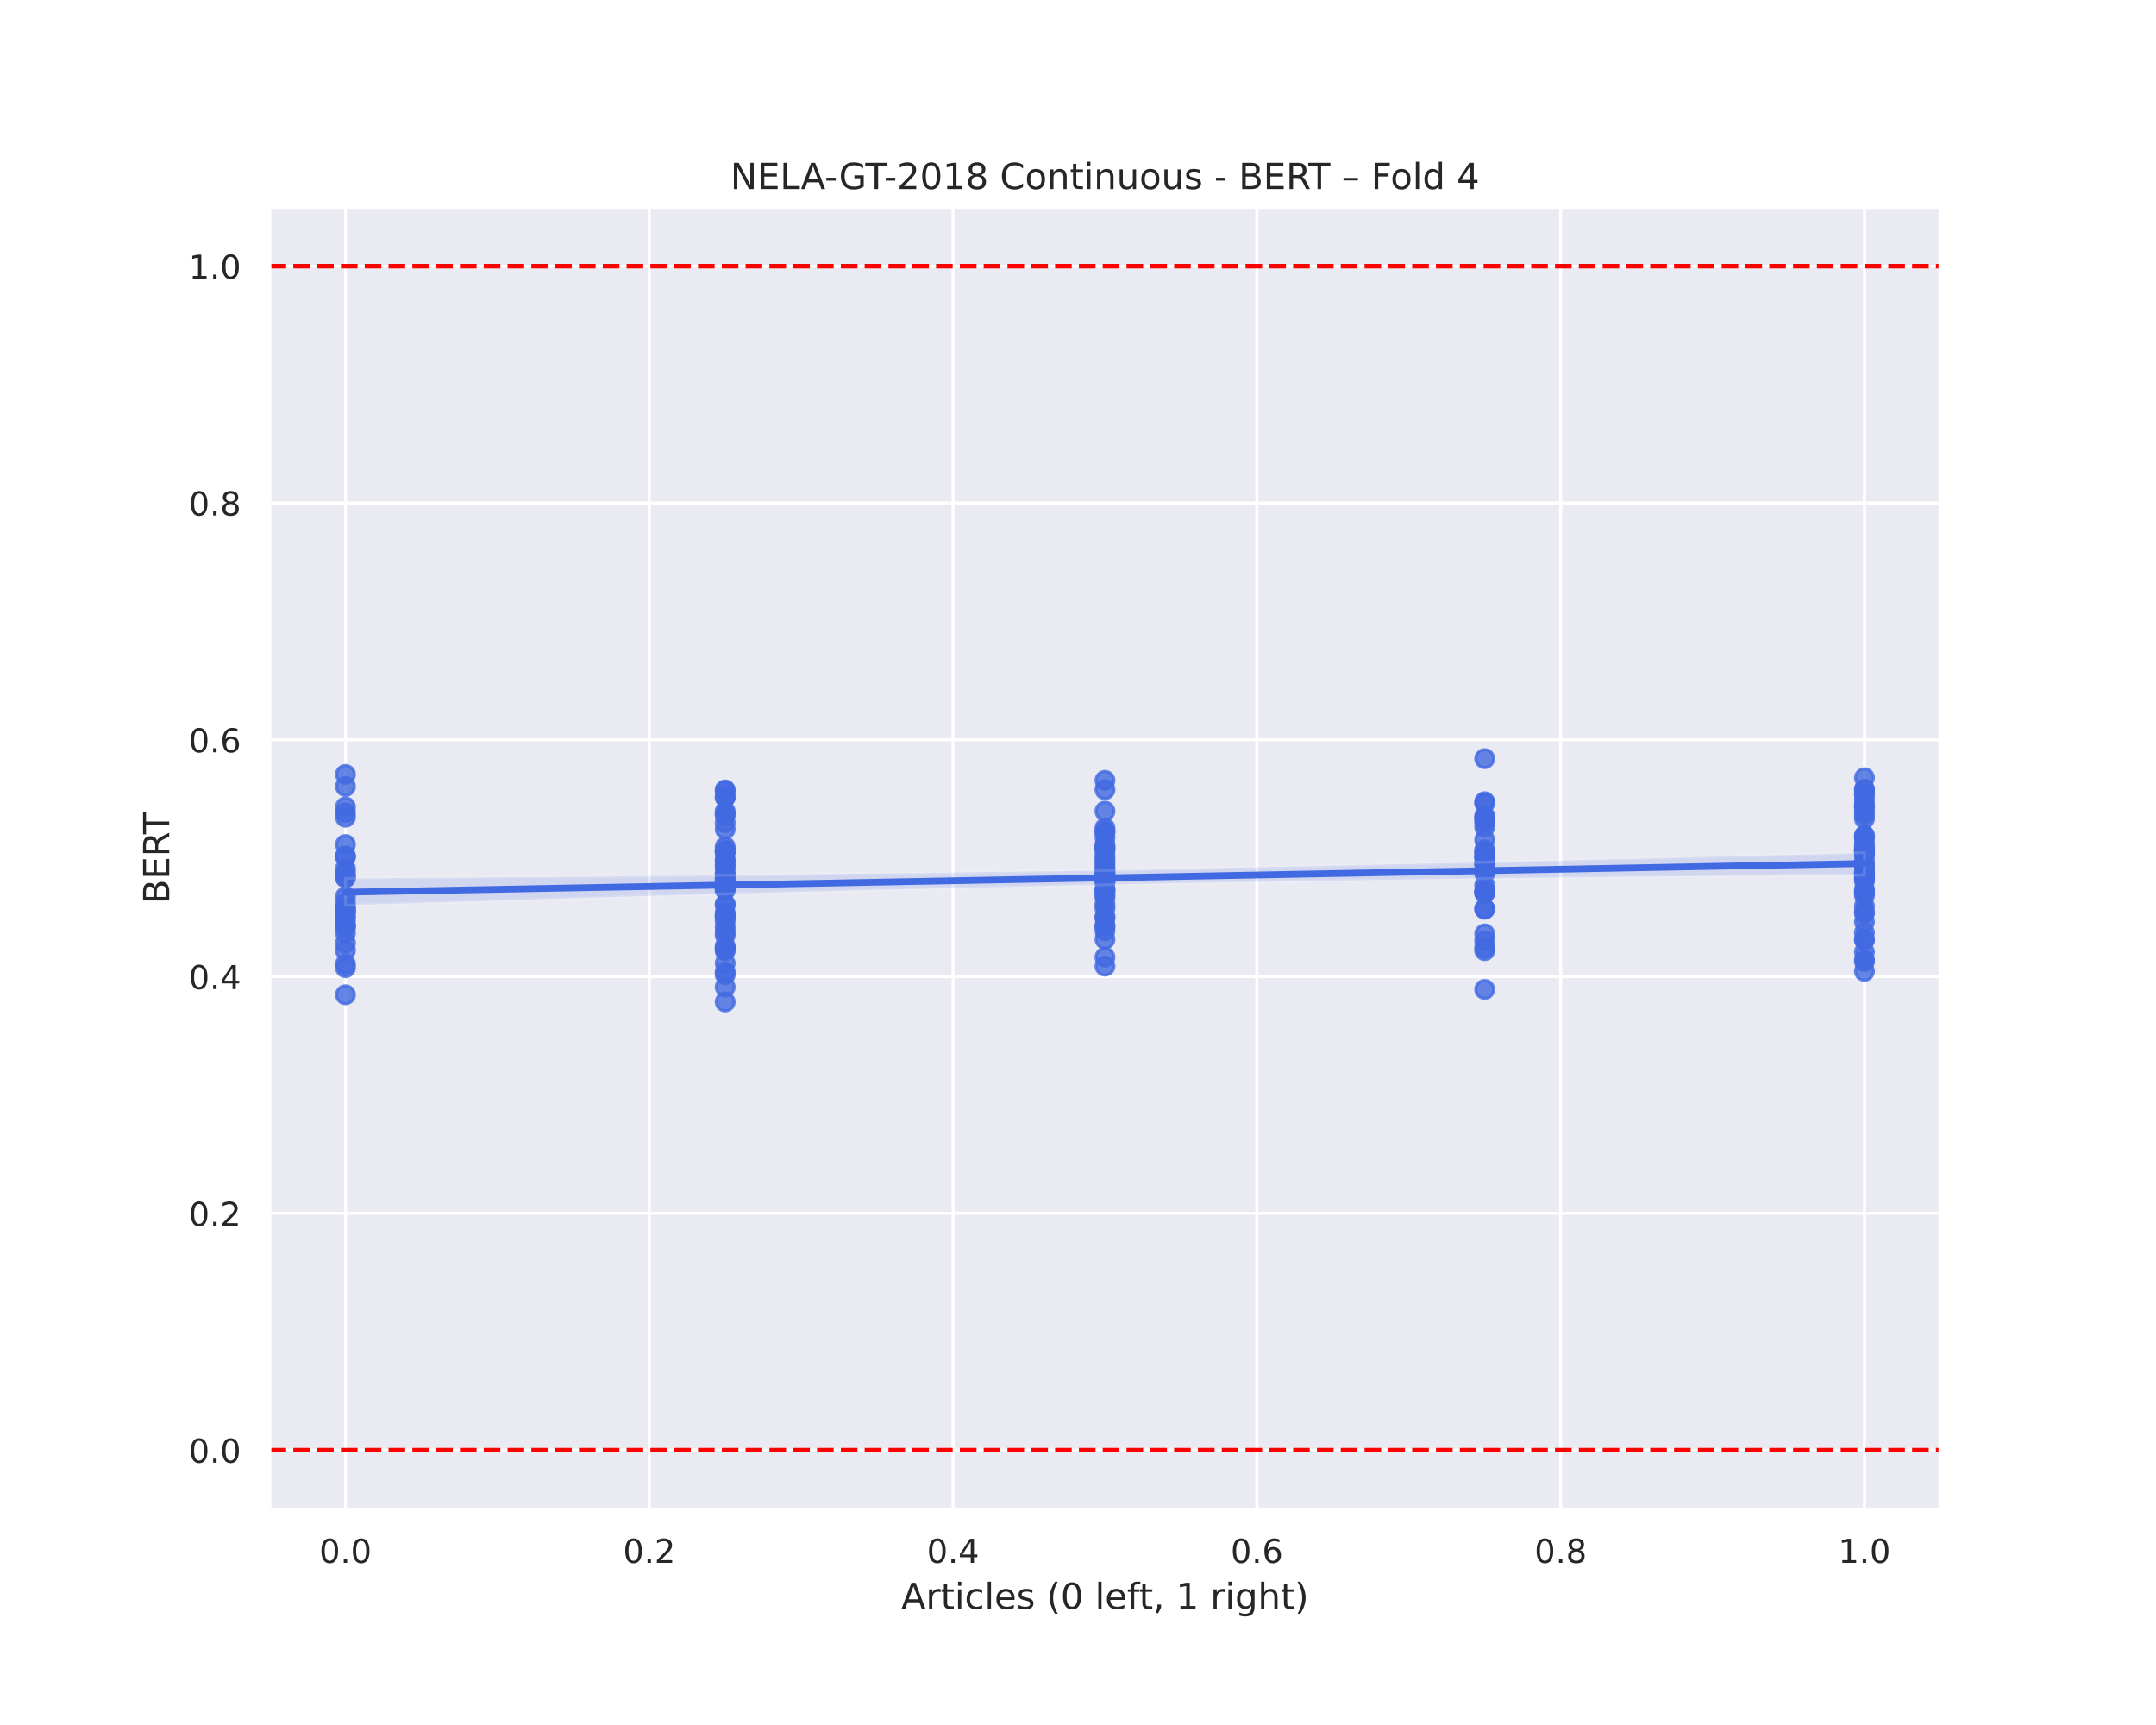 <?xml version="1.0" encoding="utf-8" standalone="no"?>
<!DOCTYPE svg PUBLIC "-//W3C//DTD SVG 1.1//EN"
  "http://www.w3.org/Graphics/SVG/1.1/DTD/svg11.dtd">
<!-- Created with matplotlib (https://matplotlib.org/) -->
<svg height="576pt" version="1.1" viewBox="0 0 720 576" width="720pt" xmlns="http://www.w3.org/2000/svg" xmlns:xlink="http://www.w3.org/1999/xlink">
 <defs>
  <style type="text/css">
*{stroke-linecap:butt;stroke-linejoin:round;}
  </style>
 </defs>
 <g id="figure_1">
  <g id="patch_1">
   <path d="M 0 576 
L 720 576 
L 720 0 
L 0 0 
z
" style="fill:#ffffff;"/>
  </g>
  <g id="axes_1">
   <g id="patch_2">
    <path d="M 90 504 
L 648 504 
L 648 69.12 
L 90 69.12 
z
" style="fill:#eaeaf2;"/>
   </g>
   <g id="matplotlib.axis_1">
    <g id="xtick_1">
     <g id="line2d_1">
      <path clip-path="url(#pa8ee4808ff)" d="M 115.364 504 
L 115.364 69.12 
" style="fill:none;stroke:#ffffff;stroke-linecap:round;"/>
     </g>
     <g id="text_1">
      <!-- 0.0 -->
      <defs>
       <path d="M 31.781 66.406 
Q 24.172 66.406 20.328 58.906 
Q 16.5 51.422 16.5 36.375 
Q 16.5 21.391 20.328 13.891 
Q 24.172 6.391 31.781 6.391 
Q 39.453 6.391 43.281 13.891 
Q 47.125 21.391 47.125 36.375 
Q 47.125 51.422 43.281 58.906 
Q 39.453 66.406 31.781 66.406 
z
M 31.781 74.219 
Q 44.047 74.219 50.516 64.516 
Q 56.984 54.828 56.984 36.375 
Q 56.984 17.969 50.516 8.266 
Q 44.047 -1.422 31.781 -1.422 
Q 19.531 -1.422 13.062 8.266 
Q 6.594 17.969 6.594 36.375 
Q 6.594 54.828 13.062 64.516 
Q 19.531 74.219 31.781 74.219 
z
" id="DejaVuSans-48"/>
       <path d="M 10.688 12.406 
L 21 12.406 
L 21 0 
L 10.688 0 
z
" id="DejaVuSans-46"/>
      </defs>
      <g style="fill:#262626;" transform="translate(106.617 521.858)scale(0.11 -0.11)">
       <use xlink:href="#DejaVuSans-48"/>
       <use x="63.623" xlink:href="#DejaVuSans-46"/>
       <use x="95.41" xlink:href="#DejaVuSans-48"/>
      </g>
     </g>
    </g>
    <g id="xtick_2">
     <g id="line2d_2">
      <path clip-path="url(#pa8ee4808ff)" d="M 216.818 504 
L 216.818 69.12 
" style="fill:none;stroke:#ffffff;stroke-linecap:round;"/>
     </g>
     <g id="text_2">
      <!-- 0.2 -->
      <defs>
       <path d="M 19.188 8.297 
L 53.609 8.297 
L 53.609 0 
L 7.328 0 
L 7.328 8.297 
Q 12.938 14.109 22.625 23.891 
Q 32.328 33.688 34.812 36.531 
Q 39.547 41.844 41.422 45.531 
Q 43.312 49.219 43.312 52.781 
Q 43.312 58.594 39.234 62.25 
Q 35.156 65.922 28.609 65.922 
Q 23.969 65.922 18.812 64.312 
Q 13.672 62.703 7.812 59.422 
L 7.812 69.391 
Q 13.766 71.781 18.938 73 
Q 24.125 74.219 28.422 74.219 
Q 39.75 74.219 46.484 68.547 
Q 53.219 62.891 53.219 53.422 
Q 53.219 48.922 51.531 44.891 
Q 49.859 40.875 45.406 35.406 
Q 44.188 33.984 37.641 27.219 
Q 31.109 20.453 19.188 8.297 
z
" id="DejaVuSans-50"/>
      </defs>
      <g style="fill:#262626;" transform="translate(208.071 521.858)scale(0.11 -0.11)">
       <use xlink:href="#DejaVuSans-48"/>
       <use x="63.623" xlink:href="#DejaVuSans-46"/>
       <use x="95.41" xlink:href="#DejaVuSans-50"/>
      </g>
     </g>
    </g>
    <g id="xtick_3">
     <g id="line2d_3">
      <path clip-path="url(#pa8ee4808ff)" d="M 318.273 504 
L 318.273 69.12 
" style="fill:none;stroke:#ffffff;stroke-linecap:round;"/>
     </g>
     <g id="text_3">
      <!-- 0.4 -->
      <defs>
       <path d="M 37.797 64.312 
L 12.891 25.391 
L 37.797 25.391 
z
M 35.203 72.906 
L 47.609 72.906 
L 47.609 25.391 
L 58.016 25.391 
L 58.016 17.188 
L 47.609 17.188 
L 47.609 0 
L 37.797 0 
L 37.797 17.188 
L 4.891 17.188 
L 4.891 26.703 
z
" id="DejaVuSans-52"/>
      </defs>
      <g style="fill:#262626;" transform="translate(309.526 521.858)scale(0.11 -0.11)">
       <use xlink:href="#DejaVuSans-48"/>
       <use x="63.623" xlink:href="#DejaVuSans-46"/>
       <use x="95.41" xlink:href="#DejaVuSans-52"/>
      </g>
     </g>
    </g>
    <g id="xtick_4">
     <g id="line2d_4">
      <path clip-path="url(#pa8ee4808ff)" d="M 419.727 504 
L 419.727 69.12 
" style="fill:none;stroke:#ffffff;stroke-linecap:round;"/>
     </g>
     <g id="text_4">
      <!-- 0.6 -->
      <defs>
       <path d="M 33.016 40.375 
Q 26.375 40.375 22.484 35.828 
Q 18.609 31.297 18.609 23.391 
Q 18.609 15.531 22.484 10.953 
Q 26.375 6.391 33.016 6.391 
Q 39.656 6.391 43.531 10.953 
Q 47.406 15.531 47.406 23.391 
Q 47.406 31.297 43.531 35.828 
Q 39.656 40.375 33.016 40.375 
z
M 52.594 71.297 
L 52.594 62.312 
Q 48.875 64.062 45.094 64.984 
Q 41.312 65.922 37.594 65.922 
Q 27.828 65.922 22.672 59.328 
Q 17.531 52.734 16.797 39.406 
Q 19.672 43.656 24.016 45.922 
Q 28.375 48.188 33.594 48.188 
Q 44.578 48.188 50.953 41.516 
Q 57.328 34.859 57.328 23.391 
Q 57.328 12.156 50.688 5.359 
Q 44.047 -1.422 33.016 -1.422 
Q 20.359 -1.422 13.672 8.266 
Q 6.984 17.969 6.984 36.375 
Q 6.984 53.656 15.188 63.938 
Q 23.391 74.219 37.203 74.219 
Q 40.922 74.219 44.703 73.484 
Q 48.484 72.75 52.594 71.297 
z
" id="DejaVuSans-54"/>
      </defs>
      <g style="fill:#262626;" transform="translate(410.981 521.858)scale(0.11 -0.11)">
       <use xlink:href="#DejaVuSans-48"/>
       <use x="63.623" xlink:href="#DejaVuSans-46"/>
       <use x="95.41" xlink:href="#DejaVuSans-54"/>
      </g>
     </g>
    </g>
    <g id="xtick_5">
     <g id="line2d_5">
      <path clip-path="url(#pa8ee4808ff)" d="M 521.182 504 
L 521.182 69.12 
" style="fill:none;stroke:#ffffff;stroke-linecap:round;"/>
     </g>
     <g id="text_5">
      <!-- 0.8 -->
      <defs>
       <path d="M 31.781 34.625 
Q 24.75 34.625 20.719 30.859 
Q 16.703 27.094 16.703 20.516 
Q 16.703 13.922 20.719 10.156 
Q 24.75 6.391 31.781 6.391 
Q 38.812 6.391 42.859 10.172 
Q 46.922 13.969 46.922 20.516 
Q 46.922 27.094 42.891 30.859 
Q 38.875 34.625 31.781 34.625 
z
M 21.922 38.812 
Q 15.578 40.375 12.031 44.719 
Q 8.5 49.078 8.5 55.328 
Q 8.5 64.062 14.719 69.141 
Q 20.953 74.219 31.781 74.219 
Q 42.672 74.219 48.875 69.141 
Q 55.078 64.062 55.078 55.328 
Q 55.078 49.078 51.531 44.719 
Q 48 40.375 41.703 38.812 
Q 48.828 37.156 52.797 32.312 
Q 56.781 27.484 56.781 20.516 
Q 56.781 9.906 50.312 4.234 
Q 43.844 -1.422 31.781 -1.422 
Q 19.734 -1.422 13.25 4.234 
Q 6.781 9.906 6.781 20.516 
Q 6.781 27.484 10.781 32.312 
Q 14.797 37.156 21.922 38.812 
z
M 18.312 54.391 
Q 18.312 48.734 21.844 45.562 
Q 25.391 42.391 31.781 42.391 
Q 38.141 42.391 41.719 45.562 
Q 45.312 48.734 45.312 54.391 
Q 45.312 60.062 41.719 63.234 
Q 38.141 66.406 31.781 66.406 
Q 25.391 66.406 21.844 63.234 
Q 18.312 60.062 18.312 54.391 
z
" id="DejaVuSans-56"/>
      </defs>
      <g style="fill:#262626;" transform="translate(512.435 521.858)scale(0.11 -0.11)">
       <use xlink:href="#DejaVuSans-48"/>
       <use x="63.623" xlink:href="#DejaVuSans-46"/>
       <use x="95.41" xlink:href="#DejaVuSans-56"/>
      </g>
     </g>
    </g>
    <g id="xtick_6">
     <g id="line2d_6">
      <path clip-path="url(#pa8ee4808ff)" d="M 622.636 504 
L 622.636 69.12 
" style="fill:none;stroke:#ffffff;stroke-linecap:round;"/>
     </g>
     <g id="text_6">
      <!-- 1.0 -->
      <defs>
       <path d="M 12.406 8.297 
L 28.516 8.297 
L 28.516 63.922 
L 10.984 60.406 
L 10.984 69.391 
L 28.422 72.906 
L 38.281 72.906 
L 38.281 8.297 
L 54.391 8.297 
L 54.391 0 
L 12.406 0 
z
" id="DejaVuSans-49"/>
      </defs>
      <g style="fill:#262626;" transform="translate(613.89 521.858)scale(0.11 -0.11)">
       <use xlink:href="#DejaVuSans-49"/>
       <use x="63.623" xlink:href="#DejaVuSans-46"/>
       <use x="95.41" xlink:href="#DejaVuSans-48"/>
      </g>
     </g>
    </g>
    <g id="text_7">
     <!-- Articles (0 left, 1 right) -->
     <defs>
      <path d="M 34.188 63.188 
L 20.797 26.906 
L 47.609 26.906 
z
M 28.609 72.906 
L 39.797 72.906 
L 67.578 0 
L 57.328 0 
L 50.688 18.703 
L 17.828 18.703 
L 11.188 0 
L 0.781 0 
z
" id="DejaVuSans-65"/>
      <path d="M 41.109 46.297 
Q 39.594 47.172 37.812 47.578 
Q 36.031 48 33.891 48 
Q 26.266 48 22.188 43.047 
Q 18.109 38.094 18.109 28.812 
L 18.109 0 
L 9.078 0 
L 9.078 54.688 
L 18.109 54.688 
L 18.109 46.188 
Q 20.953 51.172 25.484 53.578 
Q 30.031 56 36.531 56 
Q 37.453 56 38.578 55.875 
Q 39.703 55.766 41.062 55.516 
z
" id="DejaVuSans-114"/>
      <path d="M 18.312 70.219 
L 18.312 54.688 
L 36.812 54.688 
L 36.812 47.703 
L 18.312 47.703 
L 18.312 18.016 
Q 18.312 11.328 20.141 9.422 
Q 21.969 7.516 27.594 7.516 
L 36.812 7.516 
L 36.812 0 
L 27.594 0 
Q 17.188 0 13.234 3.875 
Q 9.281 7.766 9.281 18.016 
L 9.281 47.703 
L 2.688 47.703 
L 2.688 54.688 
L 9.281 54.688 
L 9.281 70.219 
z
" id="DejaVuSans-116"/>
      <path d="M 9.422 54.688 
L 18.406 54.688 
L 18.406 0 
L 9.422 0 
z
M 9.422 75.984 
L 18.406 75.984 
L 18.406 64.594 
L 9.422 64.594 
z
" id="DejaVuSans-105"/>
      <path d="M 48.781 52.594 
L 48.781 44.188 
Q 44.969 46.297 41.141 47.344 
Q 37.312 48.391 33.406 48.391 
Q 24.656 48.391 19.812 42.844 
Q 14.984 37.312 14.984 27.297 
Q 14.984 17.281 19.812 11.734 
Q 24.656 6.203 33.406 6.203 
Q 37.312 6.203 41.141 7.25 
Q 44.969 8.297 48.781 10.406 
L 48.781 2.094 
Q 45.016 0.344 40.984 -0.531 
Q 36.969 -1.422 32.422 -1.422 
Q 20.062 -1.422 12.781 6.344 
Q 5.516 14.109 5.516 27.297 
Q 5.516 40.672 12.859 48.328 
Q 20.219 56 33.016 56 
Q 37.156 56 41.109 55.141 
Q 45.062 54.297 48.781 52.594 
z
" id="DejaVuSans-99"/>
      <path d="M 9.422 75.984 
L 18.406 75.984 
L 18.406 0 
L 9.422 0 
z
" id="DejaVuSans-108"/>
      <path d="M 56.203 29.594 
L 56.203 25.203 
L 14.891 25.203 
Q 15.484 15.922 20.484 11.062 
Q 25.484 6.203 34.422 6.203 
Q 39.594 6.203 44.453 7.469 
Q 49.312 8.734 54.109 11.281 
L 54.109 2.781 
Q 49.266 0.734 44.188 -0.344 
Q 39.109 -1.422 33.891 -1.422 
Q 20.797 -1.422 13.156 6.188 
Q 5.516 13.812 5.516 26.812 
Q 5.516 40.234 12.766 48.109 
Q 20.016 56 32.328 56 
Q 43.359 56 49.781 48.891 
Q 56.203 41.797 56.203 29.594 
z
M 47.219 32.234 
Q 47.125 39.594 43.094 43.984 
Q 39.062 48.391 32.422 48.391 
Q 24.906 48.391 20.391 44.141 
Q 15.875 39.891 15.188 32.172 
z
" id="DejaVuSans-101"/>
      <path d="M 44.281 53.078 
L 44.281 44.578 
Q 40.484 46.531 36.375 47.5 
Q 32.281 48.484 27.875 48.484 
Q 21.188 48.484 17.844 46.438 
Q 14.5 44.391 14.5 40.281 
Q 14.5 37.156 16.891 35.375 
Q 19.281 33.594 26.516 31.984 
L 29.594 31.297 
Q 39.156 29.25 43.188 25.516 
Q 47.219 21.781 47.219 15.094 
Q 47.219 7.469 41.188 3.016 
Q 35.156 -1.422 24.609 -1.422 
Q 20.219 -1.422 15.453 -0.562 
Q 10.688 0.297 5.422 2 
L 5.422 11.281 
Q 10.406 8.688 15.234 7.391 
Q 20.062 6.109 24.812 6.109 
Q 31.156 6.109 34.562 8.281 
Q 37.984 10.453 37.984 14.406 
Q 37.984 18.062 35.516 20.016 
Q 33.062 21.969 24.703 23.781 
L 21.578 24.516 
Q 13.234 26.266 9.516 29.906 
Q 5.812 33.547 5.812 39.891 
Q 5.812 47.609 11.281 51.797 
Q 16.75 56 26.812 56 
Q 31.781 56 36.172 55.266 
Q 40.578 54.547 44.281 53.078 
z
" id="DejaVuSans-115"/>
      <path id="DejaVuSans-32"/>
      <path d="M 31 75.875 
Q 24.469 64.656 21.281 53.656 
Q 18.109 42.672 18.109 31.391 
Q 18.109 20.125 21.312 9.062 
Q 24.516 -2 31 -13.188 
L 23.188 -13.188 
Q 15.875 -1.703 12.234 9.375 
Q 8.594 20.453 8.594 31.391 
Q 8.594 42.281 12.203 53.312 
Q 15.828 64.359 23.188 75.875 
z
" id="DejaVuSans-40"/>
      <path d="M 37.109 75.984 
L 37.109 68.5 
L 28.516 68.5 
Q 23.688 68.5 21.797 66.547 
Q 19.922 64.594 19.922 59.516 
L 19.922 54.688 
L 34.719 54.688 
L 34.719 47.703 
L 19.922 47.703 
L 19.922 0 
L 10.891 0 
L 10.891 47.703 
L 2.297 47.703 
L 2.297 54.688 
L 10.891 54.688 
L 10.891 58.5 
Q 10.891 67.625 15.141 71.797 
Q 19.391 75.984 28.609 75.984 
z
" id="DejaVuSans-102"/>
      <path d="M 11.719 12.406 
L 22.016 12.406 
L 22.016 4 
L 14.016 -11.625 
L 7.719 -11.625 
L 11.719 4 
z
" id="DejaVuSans-44"/>
      <path d="M 45.406 27.984 
Q 45.406 37.75 41.375 43.109 
Q 37.359 48.484 30.078 48.484 
Q 22.859 48.484 18.828 43.109 
Q 14.797 37.75 14.797 27.984 
Q 14.797 18.266 18.828 12.891 
Q 22.859 7.516 30.078 7.516 
Q 37.359 7.516 41.375 12.891 
Q 45.406 18.266 45.406 27.984 
z
M 54.391 6.781 
Q 54.391 -7.172 48.188 -13.984 
Q 42 -20.797 29.203 -20.797 
Q 24.469 -20.797 20.266 -20.094 
Q 16.062 -19.391 12.109 -17.922 
L 12.109 -9.188 
Q 16.062 -11.328 19.922 -12.344 
Q 23.781 -13.375 27.781 -13.375 
Q 36.625 -13.375 41.016 -8.766 
Q 45.406 -4.156 45.406 5.172 
L 45.406 9.625 
Q 42.625 4.781 38.281 2.391 
Q 33.938 0 27.875 0 
Q 17.828 0 11.672 7.656 
Q 5.516 15.328 5.516 27.984 
Q 5.516 40.672 11.672 48.328 
Q 17.828 56 27.875 56 
Q 33.938 56 38.281 53.609 
Q 42.625 51.219 45.406 46.391 
L 45.406 54.688 
L 54.391 54.688 
z
" id="DejaVuSans-103"/>
      <path d="M 54.891 33.016 
L 54.891 0 
L 45.906 0 
L 45.906 32.719 
Q 45.906 40.484 42.875 44.328 
Q 39.844 48.188 33.797 48.188 
Q 26.516 48.188 22.312 43.547 
Q 18.109 38.922 18.109 30.906 
L 18.109 0 
L 9.078 0 
L 9.078 75.984 
L 18.109 75.984 
L 18.109 46.188 
Q 21.344 51.125 25.703 53.562 
Q 30.078 56 35.797 56 
Q 45.219 56 50.047 50.172 
Q 54.891 44.344 54.891 33.016 
z
" id="DejaVuSans-104"/>
      <path d="M 8.016 75.875 
L 15.828 75.875 
Q 23.141 64.359 26.781 53.312 
Q 30.422 42.281 30.422 31.391 
Q 30.422 20.453 26.781 9.375 
Q 23.141 -1.703 15.828 -13.188 
L 8.016 -13.188 
Q 14.5 -2 17.703 9.062 
Q 20.906 20.125 20.906 31.391 
Q 20.906 42.672 17.703 53.656 
Q 14.5 64.656 8.016 75.875 
z
" id="DejaVuSans-41"/>
     </defs>
     <g style="fill:#262626;" transform="translate(300.96 537.264)scale(0.12 -0.12)">
      <use xlink:href="#DejaVuSans-65"/>
      <use x="68.408" xlink:href="#DejaVuSans-114"/>
      <use x="109.521" xlink:href="#DejaVuSans-116"/>
      <use x="148.73" xlink:href="#DejaVuSans-105"/>
      <use x="176.514" xlink:href="#DejaVuSans-99"/>
      <use x="231.494" xlink:href="#DejaVuSans-108"/>
      <use x="259.277" xlink:href="#DejaVuSans-101"/>
      <use x="320.801" xlink:href="#DejaVuSans-115"/>
      <use x="372.9" xlink:href="#DejaVuSans-32"/>
      <use x="404.688" xlink:href="#DejaVuSans-40"/>
      <use x="443.701" xlink:href="#DejaVuSans-48"/>
      <use x="507.324" xlink:href="#DejaVuSans-32"/>
      <use x="539.111" xlink:href="#DejaVuSans-108"/>
      <use x="566.895" xlink:href="#DejaVuSans-101"/>
      <use x="628.418" xlink:href="#DejaVuSans-102"/>
      <use x="661.873" xlink:href="#DejaVuSans-116"/>
      <use x="701.082" xlink:href="#DejaVuSans-44"/>
      <use x="732.869" xlink:href="#DejaVuSans-32"/>
      <use x="764.656" xlink:href="#DejaVuSans-49"/>
      <use x="828.279" xlink:href="#DejaVuSans-32"/>
      <use x="860.066" xlink:href="#DejaVuSans-114"/>
      <use x="901.18" xlink:href="#DejaVuSans-105"/>
      <use x="928.963" xlink:href="#DejaVuSans-103"/>
      <use x="992.439" xlink:href="#DejaVuSans-104"/>
      <use x="1055.818" xlink:href="#DejaVuSans-116"/>
      <use x="1095.027" xlink:href="#DejaVuSans-41"/>
     </g>
    </g>
   </g>
   <g id="matplotlib.axis_2">
    <g id="ytick_1">
     <g id="line2d_7">
      <path clip-path="url(#pa8ee4808ff)" d="M 90 484.233 
L 648 484.233 
" style="fill:none;stroke:#ffffff;stroke-linecap:round;"/>
     </g>
     <g id="text_8">
      <!-- 0.0 -->
      <g style="fill:#262626;" transform="translate(63.007 488.412)scale(0.11 -0.11)">
       <use xlink:href="#DejaVuSans-48"/>
       <use x="63.623" xlink:href="#DejaVuSans-46"/>
       <use x="95.41" xlink:href="#DejaVuSans-48"/>
      </g>
     </g>
    </g>
    <g id="ytick_2">
     <g id="line2d_8">
      <path clip-path="url(#pa8ee4808ff)" d="M 90 405.164 
L 648 405.164 
" style="fill:none;stroke:#ffffff;stroke-linecap:round;"/>
     </g>
     <g id="text_9">
      <!-- 0.2 -->
      <g style="fill:#262626;" transform="translate(63.007 409.343)scale(0.11 -0.11)">
       <use xlink:href="#DejaVuSans-48"/>
       <use x="63.623" xlink:href="#DejaVuSans-46"/>
       <use x="95.41" xlink:href="#DejaVuSans-50"/>
      </g>
     </g>
    </g>
    <g id="ytick_3">
     <g id="line2d_9">
      <path clip-path="url(#pa8ee4808ff)" d="M 90 326.095 
L 648 326.095 
" style="fill:none;stroke:#ffffff;stroke-linecap:round;"/>
     </g>
     <g id="text_10">
      <!-- 0.4 -->
      <g style="fill:#262626;" transform="translate(63.007 330.274)scale(0.11 -0.11)">
       <use xlink:href="#DejaVuSans-48"/>
       <use x="63.623" xlink:href="#DejaVuSans-46"/>
       <use x="95.41" xlink:href="#DejaVuSans-52"/>
      </g>
     </g>
    </g>
    <g id="ytick_4">
     <g id="line2d_10">
      <path clip-path="url(#pa8ee4808ff)" d="M 90 247.025 
L 648 247.025 
" style="fill:none;stroke:#ffffff;stroke-linecap:round;"/>
     </g>
     <g id="text_11">
      <!-- 0.6 -->
      <g style="fill:#262626;" transform="translate(63.007 251.205)scale(0.11 -0.11)">
       <use xlink:href="#DejaVuSans-48"/>
       <use x="63.623" xlink:href="#DejaVuSans-46"/>
       <use x="95.41" xlink:href="#DejaVuSans-54"/>
      </g>
     </g>
    </g>
    <g id="ytick_5">
     <g id="line2d_11">
      <path clip-path="url(#pa8ee4808ff)" d="M 90 167.956 
L 648 167.956 
" style="fill:none;stroke:#ffffff;stroke-linecap:round;"/>
     </g>
     <g id="text_12">
      <!-- 0.8 -->
      <g style="fill:#262626;" transform="translate(63.007 172.136)scale(0.11 -0.11)">
       <use xlink:href="#DejaVuSans-48"/>
       <use x="63.623" xlink:href="#DejaVuSans-46"/>
       <use x="95.41" xlink:href="#DejaVuSans-56"/>
      </g>
     </g>
    </g>
    <g id="ytick_6">
     <g id="line2d_12">
      <path clip-path="url(#pa8ee4808ff)" d="M 90 88.887 
L 648 88.887 
" style="fill:none;stroke:#ffffff;stroke-linecap:round;"/>
     </g>
     <g id="text_13">
      <!-- 1.0 -->
      <g style="fill:#262626;" transform="translate(63.007 93.066)scale(0.11 -0.11)">
       <use xlink:href="#DejaVuSans-49"/>
       <use x="63.623" xlink:href="#DejaVuSans-46"/>
       <use x="95.41" xlink:href="#DejaVuSans-48"/>
      </g>
     </g>
    </g>
    <g id="text_14">
     <!-- BERT -->
     <defs>
      <path d="M 19.672 34.812 
L 19.672 8.109 
L 35.5 8.109 
Q 43.453 8.109 47.281 11.406 
Q 51.125 14.703 51.125 21.484 
Q 51.125 28.328 47.281 31.562 
Q 43.453 34.812 35.5 34.812 
z
M 19.672 64.797 
L 19.672 42.828 
L 34.281 42.828 
Q 41.5 42.828 45.031 45.531 
Q 48.578 48.25 48.578 53.812 
Q 48.578 59.328 45.031 62.062 
Q 41.5 64.797 34.281 64.797 
z
M 9.812 72.906 
L 35.016 72.906 
Q 46.297 72.906 52.391 68.219 
Q 58.5 63.531 58.5 54.891 
Q 58.5 48.188 55.375 44.234 
Q 52.25 40.281 46.188 39.312 
Q 53.469 37.75 57.5 32.781 
Q 61.531 27.828 61.531 20.406 
Q 61.531 10.641 54.891 5.312 
Q 48.25 0 35.984 0 
L 9.812 0 
z
" id="DejaVuSans-66"/>
      <path d="M 9.812 72.906 
L 55.906 72.906 
L 55.906 64.594 
L 19.672 64.594 
L 19.672 43.016 
L 54.391 43.016 
L 54.391 34.719 
L 19.672 34.719 
L 19.672 8.297 
L 56.781 8.297 
L 56.781 0 
L 9.812 0 
z
" id="DejaVuSans-69"/>
      <path d="M 44.391 34.188 
Q 47.562 33.109 50.562 29.594 
Q 53.562 26.078 56.594 19.922 
L 66.609 0 
L 56 0 
L 46.688 18.703 
Q 43.062 26.031 39.672 28.422 
Q 36.281 30.812 30.422 30.812 
L 19.672 30.812 
L 19.672 0 
L 9.812 0 
L 9.812 72.906 
L 32.078 72.906 
Q 44.578 72.906 50.734 67.672 
Q 56.891 62.453 56.891 51.906 
Q 56.891 45.016 53.688 40.469 
Q 50.484 35.938 44.391 34.188 
z
M 19.672 64.797 
L 19.672 38.922 
L 32.078 38.922 
Q 39.203 38.922 42.844 42.219 
Q 46.484 45.516 46.484 51.906 
Q 46.484 58.297 42.844 61.547 
Q 39.203 64.797 32.078 64.797 
z
" id="DejaVuSans-82"/>
      <path d="M -0.297 72.906 
L 61.375 72.906 
L 61.375 64.594 
L 35.5 64.594 
L 35.5 0 
L 25.594 0 
L 25.594 64.594 
L -0.297 64.594 
z
" id="DejaVuSans-84"/>
     </defs>
     <g style="fill:#262626;" transform="translate(56.511 301.867)rotate(-90)scale(0.12 -0.12)">
      <use xlink:href="#DejaVuSans-66"/>
      <use x="68.604" xlink:href="#DejaVuSans-69"/>
      <use x="131.787" xlink:href="#DejaVuSans-82"/>
      <use x="194.02" xlink:href="#DejaVuSans-84"/>
     </g>
    </g>
   </g>
   <g id="PathCollection_1">
    <defs>
     <path d="M 0 3 
C 0.796 3 1.559 2.684 2.121 2.121 
C 2.684 1.559 3 0.796 3 0 
C 3 -0.796 2.684 -1.559 2.121 -2.121 
C 1.559 -2.684 0.796 -3 0 -3 
C -0.796 -3 -1.559 -2.684 -2.121 -2.121 
C -2.684 -1.559 -3 -0.796 -3 0 
C -3 0.796 -2.684 1.559 -2.121 2.121 
C -1.559 2.684 -0.796 3 0 3 
z
" id="mdce3aebc65" style="stroke:#4169e1;stroke-opacity:0.8;"/>
    </defs>
    <g clip-path="url(#pa8ee4808ff)">
     <use style="fill:#4169e1;fill-opacity:0.8;stroke:#4169e1;stroke-opacity:0.8;" x="242.182" xlink:href="#mdce3aebc65" y="287.663"/>
     <use style="fill:#4169e1;fill-opacity:0.8;stroke:#4169e1;stroke-opacity:0.8;" x="369" xlink:href="#mdce3aebc65" y="288.044"/>
     <use style="fill:#4169e1;fill-opacity:0.8;stroke:#4169e1;stroke-opacity:0.8;" x="622.636" xlink:href="#mdce3aebc65" y="263.777"/>
     <use style="fill:#4169e1;fill-opacity:0.8;stroke:#4169e1;stroke-opacity:0.8;" x="242.182" xlink:href="#mdce3aebc65" y="296.907"/>
     <use style="fill:#4169e1;fill-opacity:0.8;stroke:#4169e1;stroke-opacity:0.8;" x="242.182" xlink:href="#mdce3aebc65" y="263.776"/>
     <use style="fill:#4169e1;fill-opacity:0.8;stroke:#4169e1;stroke-opacity:0.8;" x="369" xlink:href="#mdce3aebc65" y="294.396"/>
     <use style="fill:#4169e1;fill-opacity:0.8;stroke:#4169e1;stroke-opacity:0.8;" x="622.636" xlink:href="#mdce3aebc65" y="280.029"/>
     <use style="fill:#4169e1;fill-opacity:0.8;stroke:#4169e1;stroke-opacity:0.8;" x="495.818" xlink:href="#mdce3aebc65" y="253.323"/>
     <use style="fill:#4169e1;fill-opacity:0.8;stroke:#4169e1;stroke-opacity:0.8;" x="242.182" xlink:href="#mdce3aebc65" y="289.7"/>
     <use style="fill:#4169e1;fill-opacity:0.8;stroke:#4169e1;stroke-opacity:0.8;" x="242.182" xlink:href="#mdce3aebc65" y="288.887"/>
     <use style="fill:#4169e1;fill-opacity:0.8;stroke:#4169e1;stroke-opacity:0.8;" x="242.182" xlink:href="#mdce3aebc65" y="312.253"/>
     <use style="fill:#4169e1;fill-opacity:0.8;stroke:#4169e1;stroke-opacity:0.8;" x="115.364" xlink:href="#mdce3aebc65" y="258.595"/>
     <use style="fill:#4169e1;fill-opacity:0.8;stroke:#4169e1;stroke-opacity:0.8;" x="115.364" xlink:href="#mdce3aebc65" y="309.49"/>
     <use style="fill:#4169e1;fill-opacity:0.8;stroke:#4169e1;stroke-opacity:0.8;" x="622.636" xlink:href="#mdce3aebc65" y="321.065"/>
     <use style="fill:#4169e1;fill-opacity:0.8;stroke:#4169e1;stroke-opacity:0.8;" x="495.818" xlink:href="#mdce3aebc65" y="268.183"/>
     <use style="fill:#4169e1;fill-opacity:0.8;stroke:#4169e1;stroke-opacity:0.8;" x="495.818" xlink:href="#mdce3aebc65" y="297.889"/>
     <use style="fill:#4169e1;fill-opacity:0.8;stroke:#4169e1;stroke-opacity:0.8;" x="622.636" xlink:href="#mdce3aebc65" y="273.397"/>
     <use style="fill:#4169e1;fill-opacity:0.8;stroke:#4169e1;stroke-opacity:0.8;" x="242.182" xlink:href="#mdce3aebc65" y="305.46"/>
     <use style="fill:#4169e1;fill-opacity:0.8;stroke:#4169e1;stroke-opacity:0.8;" x="495.818" xlink:href="#mdce3aebc65" y="280.433"/>
     <use style="fill:#4169e1;fill-opacity:0.8;stroke:#4169e1;stroke-opacity:0.8;" x="495.818" xlink:href="#mdce3aebc65" y="283.751"/>
     <use style="fill:#4169e1;fill-opacity:0.8;stroke:#4169e1;stroke-opacity:0.8;" x="242.182" xlink:href="#mdce3aebc65" y="321.646"/>
     <use style="fill:#4169e1;fill-opacity:0.8;stroke:#4169e1;stroke-opacity:0.8;" x="369" xlink:href="#mdce3aebc65" y="298.818"/>
     <use style="fill:#4169e1;fill-opacity:0.8;stroke:#4169e1;stroke-opacity:0.8;" x="622.636" xlink:href="#mdce3aebc65" y="302.531"/>
     <use style="fill:#4169e1;fill-opacity:0.8;stroke:#4169e1;stroke-opacity:0.8;" x="622.636" xlink:href="#mdce3aebc65" y="293.221"/>
     <use style="fill:#4169e1;fill-opacity:0.8;stroke:#4169e1;stroke-opacity:0.8;" x="622.636" xlink:href="#mdce3aebc65" y="313.787"/>
     <use style="fill:#4169e1;fill-opacity:0.8;stroke:#4169e1;stroke-opacity:0.8;" x="369" xlink:href="#mdce3aebc65" y="284.064"/>
     <use style="fill:#4169e1;fill-opacity:0.8;stroke:#4169e1;stroke-opacity:0.8;" x="242.182" xlink:href="#mdce3aebc65" y="284.23"/>
     <use style="fill:#4169e1;fill-opacity:0.8;stroke:#4169e1;stroke-opacity:0.8;" x="622.636" xlink:href="#mdce3aebc65" y="263.525"/>
     <use style="fill:#4169e1;fill-opacity:0.8;stroke:#4169e1;stroke-opacity:0.8;" x="622.636" xlink:href="#mdce3aebc65" y="268.717"/>
     <use style="fill:#4169e1;fill-opacity:0.8;stroke:#4169e1;stroke-opacity:0.8;" x="622.636" xlink:href="#mdce3aebc65" y="271.072"/>
     <use style="fill:#4169e1;fill-opacity:0.8;stroke:#4169e1;stroke-opacity:0.8;" x="369" xlink:href="#mdce3aebc65" y="285.754"/>
     <use style="fill:#4169e1;fill-opacity:0.8;stroke:#4169e1;stroke-opacity:0.8;" x="115.364" xlink:href="#mdce3aebc65" y="321.912"/>
     <use style="fill:#4169e1;fill-opacity:0.8;stroke:#4169e1;stroke-opacity:0.8;" x="495.818" xlink:href="#mdce3aebc65" y="272.448"/>
     <use style="fill:#4169e1;fill-opacity:0.8;stroke:#4169e1;stroke-opacity:0.8;" x="622.636" xlink:href="#mdce3aebc65" y="292.138"/>
     <use style="fill:#4169e1;fill-opacity:0.8;stroke:#4169e1;stroke-opacity:0.8;" x="495.818" xlink:href="#mdce3aebc65" y="288.448"/>
     <use style="fill:#4169e1;fill-opacity:0.8;stroke:#4169e1;stroke-opacity:0.8;" x="622.636" xlink:href="#mdce3aebc65" y="304.98"/>
     <use style="fill:#4169e1;fill-opacity:0.8;stroke:#4169e1;stroke-opacity:0.8;" x="622.636" xlink:href="#mdce3aebc65" y="311.404"/>
     <use style="fill:#4169e1;fill-opacity:0.8;stroke:#4169e1;stroke-opacity:0.8;" x="369" xlink:href="#mdce3aebc65" y="290.915"/>
     <use style="fill:#4169e1;fill-opacity:0.8;stroke:#4169e1;stroke-opacity:0.8;" x="369" xlink:href="#mdce3aebc65" y="282.808"/>
     <use style="fill:#4169e1;fill-opacity:0.8;stroke:#4169e1;stroke-opacity:0.8;" x="369" xlink:href="#mdce3aebc65" y="294.434"/>
     <use style="fill:#4169e1;fill-opacity:0.8;stroke:#4169e1;stroke-opacity:0.8;" x="115.364" xlink:href="#mdce3aebc65" y="290.055"/>
     <use style="fill:#4169e1;fill-opacity:0.8;stroke:#4169e1;stroke-opacity:0.8;" x="495.818" xlink:href="#mdce3aebc65" y="311.859"/>
     <use style="fill:#4169e1;fill-opacity:0.8;stroke:#4169e1;stroke-opacity:0.8;" x="369" xlink:href="#mdce3aebc65" y="276.48"/>
     <use style="fill:#4169e1;fill-opacity:0.8;stroke:#4169e1;stroke-opacity:0.8;" x="622.636" xlink:href="#mdce3aebc65" y="289.367"/>
     <use style="fill:#4169e1;fill-opacity:0.8;stroke:#4169e1;stroke-opacity:0.8;" x="622.636" xlink:href="#mdce3aebc65" y="293.438"/>
     <use style="fill:#4169e1;fill-opacity:0.8;stroke:#4169e1;stroke-opacity:0.8;" x="115.364" xlink:href="#mdce3aebc65" y="282.005"/>
     <use style="fill:#4169e1;fill-opacity:0.8;stroke:#4169e1;stroke-opacity:0.8;" x="242.182" xlink:href="#mdce3aebc65" y="329.606"/>
     <use style="fill:#4169e1;fill-opacity:0.8;stroke:#4169e1;stroke-opacity:0.8;" x="495.818" xlink:href="#mdce3aebc65" y="286.508"/>
     <use style="fill:#4169e1;fill-opacity:0.8;stroke:#4169e1;stroke-opacity:0.8;" x="495.818" xlink:href="#mdce3aebc65" y="303.421"/>
     <use style="fill:#4169e1;fill-opacity:0.8;stroke:#4169e1;stroke-opacity:0.8;" x="622.636" xlink:href="#mdce3aebc65" y="298.021"/>
     <use style="fill:#4169e1;fill-opacity:0.8;stroke:#4169e1;stroke-opacity:0.8;" x="115.364" xlink:href="#mdce3aebc65" y="306.894"/>
     <use style="fill:#4169e1;fill-opacity:0.8;stroke:#4169e1;stroke-opacity:0.8;" x="242.182" xlink:href="#mdce3aebc65" y="284.303"/>
     <use style="fill:#4169e1;fill-opacity:0.8;stroke:#4169e1;stroke-opacity:0.8;" x="495.818" xlink:href="#mdce3aebc65" y="297.949"/>
     <use style="fill:#4169e1;fill-opacity:0.8;stroke:#4169e1;stroke-opacity:0.8;" x="242.182" xlink:href="#mdce3aebc65" y="271.915"/>
     <use style="fill:#4169e1;fill-opacity:0.8;stroke:#4169e1;stroke-opacity:0.8;" x="622.636" xlink:href="#mdce3aebc65" y="304.515"/>
     <use style="fill:#4169e1;fill-opacity:0.8;stroke:#4169e1;stroke-opacity:0.8;" x="495.818" xlink:href="#mdce3aebc65" y="316.485"/>
     <use style="fill:#4169e1;fill-opacity:0.8;stroke:#4169e1;stroke-opacity:0.8;" x="115.364" xlink:href="#mdce3aebc65" y="314.958"/>
     <use style="fill:#4169e1;fill-opacity:0.8;stroke:#4169e1;stroke-opacity:0.8;" x="242.182" xlink:href="#mdce3aebc65" y="293.222"/>
     <use style="fill:#4169e1;fill-opacity:0.8;stroke:#4169e1;stroke-opacity:0.8;" x="242.182" xlink:href="#mdce3aebc65" y="291.973"/>
     <use style="fill:#4169e1;fill-opacity:0.8;stroke:#4169e1;stroke-opacity:0.8;" x="495.818" xlink:href="#mdce3aebc65" y="284.454"/>
     <use style="fill:#4169e1;fill-opacity:0.8;stroke:#4169e1;stroke-opacity:0.8;" x="242.182" xlink:href="#mdce3aebc65" y="302.042"/>
     <use style="fill:#4169e1;fill-opacity:0.8;stroke:#4169e1;stroke-opacity:0.8;" x="115.364" xlink:href="#mdce3aebc65" y="272.916"/>
     <use style="fill:#4169e1;fill-opacity:0.8;stroke:#4169e1;stroke-opacity:0.8;" x="369" xlink:href="#mdce3aebc65" y="287.018"/>
     <use style="fill:#4169e1;fill-opacity:0.8;stroke:#4169e1;stroke-opacity:0.8;" x="242.182" xlink:href="#mdce3aebc65" y="325.483"/>
     <use style="fill:#4169e1;fill-opacity:0.8;stroke:#4169e1;stroke-opacity:0.8;" x="115.364" xlink:href="#mdce3aebc65" y="292.762"/>
     <use style="fill:#4169e1;fill-opacity:0.8;stroke:#4169e1;stroke-opacity:0.8;" x="115.364" xlink:href="#mdce3aebc65" y="317.373"/>
     <use style="fill:#4169e1;fill-opacity:0.8;stroke:#4169e1;stroke-opacity:0.8;" x="369" xlink:href="#mdce3aebc65" y="292.707"/>
     <use style="fill:#4169e1;fill-opacity:0.8;stroke:#4169e1;stroke-opacity:0.8;" x="495.818" xlink:href="#mdce3aebc65" y="297.413"/>
     <use style="fill:#4169e1;fill-opacity:0.8;stroke:#4169e1;stroke-opacity:0.8;" x="622.636" xlink:href="#mdce3aebc65" y="307.797"/>
     <use style="fill:#4169e1;fill-opacity:0.8;stroke:#4169e1;stroke-opacity:0.8;" x="622.636" xlink:href="#mdce3aebc65" y="284.783"/>
     <use style="fill:#4169e1;fill-opacity:0.8;stroke:#4169e1;stroke-opacity:0.8;" x="369" xlink:href="#mdce3aebc65" y="297.547"/>
     <use style="fill:#4169e1;fill-opacity:0.8;stroke:#4169e1;stroke-opacity:0.8;" x="369" xlink:href="#mdce3aebc65" y="322.601"/>
     <use style="fill:#4169e1;fill-opacity:0.8;stroke:#4169e1;stroke-opacity:0.8;" x="622.636" xlink:href="#mdce3aebc65" y="291.678"/>
     <use style="fill:#4169e1;fill-opacity:0.8;stroke:#4169e1;stroke-opacity:0.8;" x="242.182" xlink:href="#mdce3aebc65" y="266.095"/>
     <use style="fill:#4169e1;fill-opacity:0.8;stroke:#4169e1;stroke-opacity:0.8;" x="622.636" xlink:href="#mdce3aebc65" y="281.739"/>
     <use style="fill:#4169e1;fill-opacity:0.8;stroke:#4169e1;stroke-opacity:0.8;" x="242.182" xlink:href="#mdce3aebc65" y="302.104"/>
     <use style="fill:#4169e1;fill-opacity:0.8;stroke:#4169e1;stroke-opacity:0.8;" x="622.636" xlink:href="#mdce3aebc65" y="269.279"/>
     <use style="fill:#4169e1;fill-opacity:0.8;stroke:#4169e1;stroke-opacity:0.8;" x="622.636" xlink:href="#mdce3aebc65" y="291.18"/>
     <use style="fill:#4169e1;fill-opacity:0.8;stroke:#4169e1;stroke-opacity:0.8;" x="369" xlink:href="#mdce3aebc65" y="290.345"/>
     <use style="fill:#4169e1;fill-opacity:0.8;stroke:#4169e1;stroke-opacity:0.8;" x="115.364" xlink:href="#mdce3aebc65" y="285.817"/>
     <use style="fill:#4169e1;fill-opacity:0.8;stroke:#4169e1;stroke-opacity:0.8;" x="622.636" xlink:href="#mdce3aebc65" y="313.821"/>
     <use style="fill:#4169e1;fill-opacity:0.8;stroke:#4169e1;stroke-opacity:0.8;" x="115.364" xlink:href="#mdce3aebc65" y="291.52"/>
     <use style="fill:#4169e1;fill-opacity:0.8;stroke:#4169e1;stroke-opacity:0.8;" x="369" xlink:href="#mdce3aebc65" y="309.228"/>
     <use style="fill:#4169e1;fill-opacity:0.8;stroke:#4169e1;stroke-opacity:0.8;" x="242.182" xlink:href="#mdce3aebc65" y="274.713"/>
     <use style="fill:#4169e1;fill-opacity:0.8;stroke:#4169e1;stroke-opacity:0.8;" x="622.636" xlink:href="#mdce3aebc65" y="267.059"/>
     <use style="fill:#4169e1;fill-opacity:0.8;stroke:#4169e1;stroke-opacity:0.8;" x="242.182" xlink:href="#mdce3aebc65" y="316.904"/>
     <use style="fill:#4169e1;fill-opacity:0.8;stroke:#4169e1;stroke-opacity:0.8;" x="495.818" xlink:href="#mdce3aebc65" y="295.59"/>
     <use style="fill:#4169e1;fill-opacity:0.8;stroke:#4169e1;stroke-opacity:0.8;" x="242.182" xlink:href="#mdce3aebc65" y="276.886"/>
     <use style="fill:#4169e1;fill-opacity:0.8;stroke:#4169e1;stroke-opacity:0.8;" x="242.182" xlink:href="#mdce3aebc65" y="286.968"/>
     <use style="fill:#4169e1;fill-opacity:0.8;stroke:#4169e1;stroke-opacity:0.8;" x="495.818" xlink:href="#mdce3aebc65" y="274.513"/>
     <use style="fill:#4169e1;fill-opacity:0.8;stroke:#4169e1;stroke-opacity:0.8;" x="369" xlink:href="#mdce3aebc65" y="297.383"/>
     <use style="fill:#4169e1;fill-opacity:0.8;stroke:#4169e1;stroke-opacity:0.8;" x="115.364" xlink:href="#mdce3aebc65" y="305.894"/>
     <use style="fill:#4169e1;fill-opacity:0.8;stroke:#4169e1;stroke-opacity:0.8;" x="115.364" xlink:href="#mdce3aebc65" y="269.43"/>
     <use style="fill:#4169e1;fill-opacity:0.8;stroke:#4169e1;stroke-opacity:0.8;" x="115.364" xlink:href="#mdce3aebc65" y="271.367"/>
     <use style="fill:#4169e1;fill-opacity:0.8;stroke:#4169e1;stroke-opacity:0.8;" x="495.818" xlink:href="#mdce3aebc65" y="288.465"/>
     <use style="fill:#4169e1;fill-opacity:0.8;stroke:#4169e1;stroke-opacity:0.8;" x="622.636" xlink:href="#mdce3aebc65" y="269.423"/>
     <use style="fill:#4169e1;fill-opacity:0.8;stroke:#4169e1;stroke-opacity:0.8;" x="369" xlink:href="#mdce3aebc65" y="282.102"/>
     <use style="fill:#4169e1;fill-opacity:0.8;stroke:#4169e1;stroke-opacity:0.8;" x="115.364" xlink:href="#mdce3aebc65" y="262.626"/>
     <use style="fill:#4169e1;fill-opacity:0.8;stroke:#4169e1;stroke-opacity:0.8;" x="242.182" xlink:href="#mdce3aebc65" y="324.572"/>
     <use style="fill:#4169e1;fill-opacity:0.8;stroke:#4169e1;stroke-opacity:0.8;" x="242.182" xlink:href="#mdce3aebc65" y="266.238"/>
     <use style="fill:#4169e1;fill-opacity:0.8;stroke:#4169e1;stroke-opacity:0.8;" x="242.182" xlink:href="#mdce3aebc65" y="282.731"/>
     <use style="fill:#4169e1;fill-opacity:0.8;stroke:#4169e1;stroke-opacity:0.8;" x="495.818" xlink:href="#mdce3aebc65" y="290.768"/>
     <use style="fill:#4169e1;fill-opacity:0.8;stroke:#4169e1;stroke-opacity:0.8;" x="622.636" xlink:href="#mdce3aebc65" y="271.956"/>
     <use style="fill:#4169e1;fill-opacity:0.8;stroke:#4169e1;stroke-opacity:0.8;" x="369" xlink:href="#mdce3aebc65" y="310.806"/>
     <use style="fill:#4169e1;fill-opacity:0.8;stroke:#4169e1;stroke-opacity:0.8;" x="242.182" xlink:href="#mdce3aebc65" y="306.03"/>
     <use style="fill:#4169e1;fill-opacity:0.8;stroke:#4169e1;stroke-opacity:0.8;" x="242.182" xlink:href="#mdce3aebc65" y="296.432"/>
     <use style="fill:#4169e1;fill-opacity:0.8;stroke:#4169e1;stroke-opacity:0.8;" x="495.818" xlink:href="#mdce3aebc65" y="267.716"/>
     <use style="fill:#4169e1;fill-opacity:0.8;stroke:#4169e1;stroke-opacity:0.8;" x="369" xlink:href="#mdce3aebc65" y="289.239"/>
     <use style="fill:#4169e1;fill-opacity:0.8;stroke:#4169e1;stroke-opacity:0.8;" x="495.818" xlink:href="#mdce3aebc65" y="276.213"/>
     <use style="fill:#4169e1;fill-opacity:0.8;stroke:#4169e1;stroke-opacity:0.8;" x="115.364" xlink:href="#mdce3aebc65" y="303.183"/>
     <use style="fill:#4169e1;fill-opacity:0.8;stroke:#4169e1;stroke-opacity:0.8;" x="495.818" xlink:href="#mdce3aebc65" y="288.28"/>
     <use style="fill:#4169e1;fill-opacity:0.8;stroke:#4169e1;stroke-opacity:0.8;" x="242.182" xlink:href="#mdce3aebc65" y="306.252"/>
     <use style="fill:#4169e1;fill-opacity:0.8;stroke:#4169e1;stroke-opacity:0.8;" x="622.636" xlink:href="#mdce3aebc65" y="291.963"/>
     <use style="fill:#4169e1;fill-opacity:0.8;stroke:#4169e1;stroke-opacity:0.8;" x="369" xlink:href="#mdce3aebc65" y="296.775"/>
     <use style="fill:#4169e1;fill-opacity:0.8;stroke:#4169e1;stroke-opacity:0.8;" x="115.364" xlink:href="#mdce3aebc65" y="299.422"/>
     <use style="fill:#4169e1;fill-opacity:0.8;stroke:#4169e1;stroke-opacity:0.8;" x="495.818" xlink:href="#mdce3aebc65" y="330.394"/>
     <use style="fill:#4169e1;fill-opacity:0.8;stroke:#4169e1;stroke-opacity:0.8;" x="369" xlink:href="#mdce3aebc65" y="292.091"/>
     <use style="fill:#4169e1;fill-opacity:0.8;stroke:#4169e1;stroke-opacity:0.8;" x="495.818" xlink:href="#mdce3aebc65" y="272.887"/>
     <use style="fill:#4169e1;fill-opacity:0.8;stroke:#4169e1;stroke-opacity:0.8;" x="115.364" xlink:href="#mdce3aebc65" y="323.145"/>
     <use style="fill:#4169e1;fill-opacity:0.8;stroke:#4169e1;stroke-opacity:0.8;" x="115.364" xlink:href="#mdce3aebc65" y="308.5"/>
     <use style="fill:#4169e1;fill-opacity:0.8;stroke:#4169e1;stroke-opacity:0.8;" x="115.364" xlink:href="#mdce3aebc65" y="293.145"/>
     <use style="fill:#4169e1;fill-opacity:0.8;stroke:#4169e1;stroke-opacity:0.8;" x="622.636" xlink:href="#mdce3aebc65" y="289.017"/>
     <use style="fill:#4169e1;fill-opacity:0.8;stroke:#4169e1;stroke-opacity:0.8;" x="242.182" xlink:href="#mdce3aebc65" y="294.026"/>
     <use style="fill:#4169e1;fill-opacity:0.8;stroke:#4169e1;stroke-opacity:0.8;" x="369" xlink:href="#mdce3aebc65" y="306.132"/>
     <use style="fill:#4169e1;fill-opacity:0.8;stroke:#4169e1;stroke-opacity:0.8;" x="622.636" xlink:href="#mdce3aebc65" y="297.741"/>
     <use style="fill:#4169e1;fill-opacity:0.8;stroke:#4169e1;stroke-opacity:0.8;" x="495.818" xlink:href="#mdce3aebc65" y="303.616"/>
     <use style="fill:#4169e1;fill-opacity:0.8;stroke:#4169e1;stroke-opacity:0.8;" x="369" xlink:href="#mdce3aebc65" y="277.783"/>
     <use style="fill:#4169e1;fill-opacity:0.8;stroke:#4169e1;stroke-opacity:0.8;" x="622.636" xlink:href="#mdce3aebc65" y="259.711"/>
     <use style="fill:#4169e1;fill-opacity:0.8;stroke:#4169e1;stroke-opacity:0.8;" x="369" xlink:href="#mdce3aebc65" y="309.169"/>
     <use style="fill:#4169e1;fill-opacity:0.8;stroke:#4169e1;stroke-opacity:0.8;" x="622.636" xlink:href="#mdce3aebc65" y="282.58"/>
     <use style="fill:#4169e1;fill-opacity:0.8;stroke:#4169e1;stroke-opacity:0.8;" x="495.818" xlink:href="#mdce3aebc65" y="317.435"/>
     <use style="fill:#4169e1;fill-opacity:0.8;stroke:#4169e1;stroke-opacity:0.8;" x="495.818" xlink:href="#mdce3aebc65" y="286.023"/>
     <use style="fill:#4169e1;fill-opacity:0.8;stroke:#4169e1;stroke-opacity:0.8;" x="242.182" xlink:href="#mdce3aebc65" y="283.971"/>
     <use style="fill:#4169e1;fill-opacity:0.8;stroke:#4169e1;stroke-opacity:0.8;" x="115.364" xlink:href="#mdce3aebc65" y="304.435"/>
     <use style="fill:#4169e1;fill-opacity:0.8;stroke:#4169e1;stroke-opacity:0.8;" x="622.636" xlink:href="#mdce3aebc65" y="287.697"/>
     <use style="fill:#4169e1;fill-opacity:0.8;stroke:#4169e1;stroke-opacity:0.8;" x="622.636" xlink:href="#mdce3aebc65" y="320.523"/>
     <use style="fill:#4169e1;fill-opacity:0.8;stroke:#4169e1;stroke-opacity:0.8;" x="242.182" xlink:href="#mdce3aebc65" y="264.052"/>
     <use style="fill:#4169e1;fill-opacity:0.8;stroke:#4169e1;stroke-opacity:0.8;" x="495.818" xlink:href="#mdce3aebc65" y="285.676"/>
     <use style="fill:#4169e1;fill-opacity:0.8;stroke:#4169e1;stroke-opacity:0.8;" x="115.364" xlink:href="#mdce3aebc65" y="311.519"/>
     <use style="fill:#4169e1;fill-opacity:0.8;stroke:#4169e1;stroke-opacity:0.8;" x="369" xlink:href="#mdce3aebc65" y="292.117"/>
     <use style="fill:#4169e1;fill-opacity:0.8;stroke:#4169e1;stroke-opacity:0.8;" x="369" xlink:href="#mdce3aebc65" y="299.639"/>
     <use style="fill:#4169e1;fill-opacity:0.8;stroke:#4169e1;stroke-opacity:0.8;" x="115.364" xlink:href="#mdce3aebc65" y="303.498"/>
     <use style="fill:#4169e1;fill-opacity:0.8;stroke:#4169e1;stroke-opacity:0.8;" x="622.636" xlink:href="#mdce3aebc65" y="284.215"/>
     <use style="fill:#4169e1;fill-opacity:0.8;stroke:#4169e1;stroke-opacity:0.8;" x="622.636" xlink:href="#mdce3aebc65" y="279.167"/>
     <use style="fill:#4169e1;fill-opacity:0.8;stroke:#4169e1;stroke-opacity:0.8;" x="115.364" xlink:href="#mdce3aebc65" y="332.179"/>
     <use style="fill:#4169e1;fill-opacity:0.8;stroke:#4169e1;stroke-opacity:0.8;" x="622.636" xlink:href="#mdce3aebc65" y="317.908"/>
     <use style="fill:#4169e1;fill-opacity:0.8;stroke:#4169e1;stroke-opacity:0.8;" x="495.818" xlink:href="#mdce3aebc65" y="273.638"/>
     <use style="fill:#4169e1;fill-opacity:0.8;stroke:#4169e1;stroke-opacity:0.8;" x="369" xlink:href="#mdce3aebc65" y="263.701"/>
     <use style="fill:#4169e1;fill-opacity:0.8;stroke:#4169e1;stroke-opacity:0.8;" x="495.818" xlink:href="#mdce3aebc65" y="286.438"/>
     <use style="fill:#4169e1;fill-opacity:0.8;stroke:#4169e1;stroke-opacity:0.8;" x="242.182" xlink:href="#mdce3aebc65" y="307.38"/>
     <use style="fill:#4169e1;fill-opacity:0.8;stroke:#4169e1;stroke-opacity:0.8;" x="622.636" xlink:href="#mdce3aebc65" y="324.338"/>
     <use style="fill:#4169e1;fill-opacity:0.8;stroke:#4169e1;stroke-opacity:0.8;" x="622.636" xlink:href="#mdce3aebc65" y="299.029"/>
     <use style="fill:#4169e1;fill-opacity:0.8;stroke:#4169e1;stroke-opacity:0.8;" x="242.182" xlink:href="#mdce3aebc65" y="334.565"/>
     <use style="fill:#4169e1;fill-opacity:0.8;stroke:#4169e1;stroke-opacity:0.8;" x="242.182" xlink:href="#mdce3aebc65" y="297.168"/>
     <use style="fill:#4169e1;fill-opacity:0.8;stroke:#4169e1;stroke-opacity:0.8;" x="242.182" xlink:href="#mdce3aebc65" y="311.144"/>
     <use style="fill:#4169e1;fill-opacity:0.8;stroke:#4169e1;stroke-opacity:0.8;" x="369" xlink:href="#mdce3aebc65" y="279.667"/>
     <use style="fill:#4169e1;fill-opacity:0.8;stroke:#4169e1;stroke-opacity:0.8;" x="242.182" xlink:href="#mdce3aebc65" y="284.473"/>
     <use style="fill:#4169e1;fill-opacity:0.8;stroke:#4169e1;stroke-opacity:0.8;" x="242.182" xlink:href="#mdce3aebc65" y="309.478"/>
     <use style="fill:#4169e1;fill-opacity:0.8;stroke:#4169e1;stroke-opacity:0.8;" x="622.636" xlink:href="#mdce3aebc65" y="283.758"/>
     <use style="fill:#4169e1;fill-opacity:0.8;stroke:#4169e1;stroke-opacity:0.8;" x="369" xlink:href="#mdce3aebc65" y="306.519"/>
     <use style="fill:#4169e1;fill-opacity:0.8;stroke:#4169e1;stroke-opacity:0.8;" x="622.636" xlink:href="#mdce3aebc65" y="285.853"/>
     <use style="fill:#4169e1;fill-opacity:0.8;stroke:#4169e1;stroke-opacity:0.8;" x="369" xlink:href="#mdce3aebc65" y="277.685"/>
     <use style="fill:#4169e1;fill-opacity:0.8;stroke:#4169e1;stroke-opacity:0.8;" x="495.818" xlink:href="#mdce3aebc65" y="291.064"/>
     <use style="fill:#4169e1;fill-opacity:0.8;stroke:#4169e1;stroke-opacity:0.8;" x="622.636" xlink:href="#mdce3aebc65" y="294.145"/>
     <use style="fill:#4169e1;fill-opacity:0.8;stroke:#4169e1;stroke-opacity:0.8;" x="495.818" xlink:href="#mdce3aebc65" y="314.177"/>
     <use style="fill:#4169e1;fill-opacity:0.8;stroke:#4169e1;stroke-opacity:0.8;" x="115.364" xlink:href="#mdce3aebc65" y="301.598"/>
     <use style="fill:#4169e1;fill-opacity:0.8;stroke:#4169e1;stroke-opacity:0.8;" x="622.636" xlink:href="#mdce3aebc65" y="265.183"/>
     <use style="fill:#4169e1;fill-opacity:0.8;stroke:#4169e1;stroke-opacity:0.8;" x="242.182" xlink:href="#mdce3aebc65" y="304.87"/>
     <use style="fill:#4169e1;fill-opacity:0.8;stroke:#4169e1;stroke-opacity:0.8;" x="115.364" xlink:href="#mdce3aebc65" y="304.443"/>
     <use style="fill:#4169e1;fill-opacity:0.8;stroke:#4169e1;stroke-opacity:0.8;" x="369" xlink:href="#mdce3aebc65" y="260.576"/>
     <use style="fill:#4169e1;fill-opacity:0.8;stroke:#4169e1;stroke-opacity:0.8;" x="622.636" xlink:href="#mdce3aebc65" y="278.982"/>
     <use style="fill:#4169e1;fill-opacity:0.8;stroke:#4169e1;stroke-opacity:0.8;" x="369" xlink:href="#mdce3aebc65" y="302.001"/>
     <use style="fill:#4169e1;fill-opacity:0.8;stroke:#4169e1;stroke-opacity:0.8;" x="495.818" xlink:href="#mdce3aebc65" y="284.604"/>
     <use style="fill:#4169e1;fill-opacity:0.8;stroke:#4169e1;stroke-opacity:0.8;" x="622.636" xlink:href="#mdce3aebc65" y="265.307"/>
     <use style="fill:#4169e1;fill-opacity:0.8;stroke:#4169e1;stroke-opacity:0.8;" x="369" xlink:href="#mdce3aebc65" y="303.304"/>
     <use style="fill:#4169e1;fill-opacity:0.8;stroke:#4169e1;stroke-opacity:0.8;" x="115.364" xlink:href="#mdce3aebc65" y="309.386"/>
     <use style="fill:#4169e1;fill-opacity:0.8;stroke:#4169e1;stroke-opacity:0.8;" x="622.636" xlink:href="#mdce3aebc65" y="283.383"/>
     <use style="fill:#4169e1;fill-opacity:0.8;stroke:#4169e1;stroke-opacity:0.8;" x="495.818" xlink:href="#mdce3aebc65" y="298.277"/>
     <use style="fill:#4169e1;fill-opacity:0.8;stroke:#4169e1;stroke-opacity:0.8;" x="115.364" xlink:href="#mdce3aebc65" y="286.101"/>
     <use style="fill:#4169e1;fill-opacity:0.8;stroke:#4169e1;stroke-opacity:0.8;" x="369" xlink:href="#mdce3aebc65" y="319.626"/>
     <use style="fill:#4169e1;fill-opacity:0.8;stroke:#4169e1;stroke-opacity:0.8;" x="242.182" xlink:href="#mdce3aebc65" y="291.579"/>
     <use style="fill:#4169e1;fill-opacity:0.8;stroke:#4169e1;stroke-opacity:0.8;" x="622.636" xlink:href="#mdce3aebc65" y="296.982"/>
     <use style="fill:#4169e1;fill-opacity:0.8;stroke:#4169e1;stroke-opacity:0.8;" x="369" xlink:href="#mdce3aebc65" y="270.859"/>
     <use style="fill:#4169e1;fill-opacity:0.8;stroke:#4169e1;stroke-opacity:0.8;" x="242.182" xlink:href="#mdce3aebc65" y="270.911"/>
     <use style="fill:#4169e1;fill-opacity:0.8;stroke:#4169e1;stroke-opacity:0.8;" x="622.636" xlink:href="#mdce3aebc65" y="284.133"/>
     <use style="fill:#4169e1;fill-opacity:0.8;stroke:#4169e1;stroke-opacity:0.8;" x="242.182" xlink:href="#mdce3aebc65" y="315.953"/>
     <use style="fill:#4169e1;fill-opacity:0.8;stroke:#4169e1;stroke-opacity:0.8;" x="495.818" xlink:href="#mdce3aebc65" y="291.673"/>
     <use style="fill:#4169e1;fill-opacity:0.8;stroke:#4169e1;stroke-opacity:0.8;" x="369" xlink:href="#mdce3aebc65" y="283.253"/>
     <use style="fill:#4169e1;fill-opacity:0.8;stroke:#4169e1;stroke-opacity:0.8;" x="622.636" xlink:href="#mdce3aebc65" y="284.101"/>
     <use style="fill:#4169e1;fill-opacity:0.8;stroke:#4169e1;stroke-opacity:0.8;" x="242.182" xlink:href="#mdce3aebc65" y="316.663"/>
     <use style="fill:#4169e1;fill-opacity:0.8;stroke:#4169e1;stroke-opacity:0.8;" x="369" xlink:href="#mdce3aebc65" y="313.653"/>
     <use style="fill:#4169e1;fill-opacity:0.8;stroke:#4169e1;stroke-opacity:0.8;" x="242.182" xlink:href="#mdce3aebc65" y="272.006"/>
     <use style="fill:#4169e1;fill-opacity:0.8;stroke:#4169e1;stroke-opacity:0.8;" x="242.182" xlink:href="#mdce3aebc65" y="317.5"/>
    </g>
   </g>
   <g id="PolyCollection_1">
    <defs>
     <path d="M 115.364 -282.679 
L 115.364 -273.703 
L 120.488 -273.871 
L 125.612 -274.018 
L 130.736 -274.177 
L 135.86 -274.318 
L 140.983 -274.471 
L 146.107 -274.625 
L 151.231 -274.783 
L 156.355 -274.943 
L 161.479 -275.103 
L 166.603 -275.262 
L 171.727 -275.422 
L 176.851 -275.582 
L 181.975 -275.741 
L 187.099 -275.901 
L 192.223 -276.061 
L 197.347 -276.22 
L 202.471 -276.377 
L 207.595 -276.526 
L 212.719 -276.689 
L 217.843 -276.839 
L 222.967 -276.969 
L 228.091 -277.099 
L 233.215 -277.229 
L 238.339 -277.37 
L 243.463 -277.531 
L 248.587 -277.684 
L 253.711 -277.786 
L 258.835 -277.921 
L 263.959 -278.067 
L 269.083 -278.207 
L 274.207 -278.31 
L 279.331 -278.462 
L 284.455 -278.626 
L 289.579 -278.765 
L 294.702 -278.879 
L 299.826 -279.012 
L 304.95 -279.136 
L 310.074 -279.243 
L 315.198 -279.355 
L 320.322 -279.457 
L 325.446 -279.567 
L 330.57 -279.691 
L 335.694 -279.785 
L 340.818 -279.939 
L 345.942 -280.056 
L 351.066 -280.145 
L 356.19 -280.258 
L 361.314 -280.371 
L 366.438 -280.507 
L 371.562 -280.63 
L 376.686 -280.741 
L 381.81 -280.847 
L 386.934 -280.941 
L 392.058 -281.047 
L 397.182 -281.14 
L 402.306 -281.232 
L 407.43 -281.299 
L 412.554 -281.392 
L 417.678 -281.469 
L 422.802 -281.556 
L 427.926 -281.669 
L 433.05 -281.746 
L 438.174 -281.815 
L 443.298 -281.898 
L 448.421 -281.978 
L 453.545 -282.061 
L 458.669 -282.117 
L 463.793 -282.186 
L 468.917 -282.256 
L 474.041 -282.317 
L 479.165 -282.396 
L 484.289 -282.502 
L 489.413 -282.573 
L 494.537 -282.639 
L 499.661 -282.718 
L 504.785 -282.773 
L 509.909 -282.835 
L 515.033 -282.883 
L 520.157 -282.959 
L 525.281 -283.015 
L 530.405 -283.08 
L 535.529 -283.133 
L 540.653 -283.18 
L 545.777 -283.224 
L 550.901 -283.263 
L 556.025 -283.33 
L 561.149 -283.397 
L 566.273 -283.422 
L 571.397 -283.476 
L 576.521 -283.497 
L 581.645 -283.541 
L 586.769 -283.567 
L 591.893 -283.632 
L 597.017 -283.678 
L 602.14 -283.702 
L 607.264 -283.709 
L 612.388 -283.719 
L 617.512 -283.759 
L 622.636 -283.801 
L 622.636 -291.284 
L 622.636 -291.284 
L 617.512 -291.11 
L 612.388 -290.952 
L 607.264 -290.824 
L 602.14 -290.676 
L 597.017 -290.548 
L 591.893 -290.436 
L 586.769 -290.324 
L 581.645 -290.199 
L 576.521 -290.075 
L 571.397 -289.95 
L 566.273 -289.825 
L 561.149 -289.7 
L 556.025 -289.567 
L 550.901 -289.393 
L 545.777 -289.253 
L 540.653 -289.164 
L 535.529 -289.057 
L 530.405 -288.902 
L 525.281 -288.814 
L 520.157 -288.644 
L 515.033 -288.486 
L 509.909 -288.406 
L 504.785 -288.324 
L 499.661 -288.196 
L 494.537 -288.046 
L 489.413 -287.921 
L 484.289 -287.82 
L 479.165 -287.7 
L 474.041 -287.599 
L 468.917 -287.472 
L 463.793 -287.398 
L 458.669 -287.247 
L 453.545 -287.134 
L 448.421 -287.051 
L 443.298 -286.937 
L 438.174 -286.818 
L 433.05 -286.71 
L 427.926 -286.64 
L 422.802 -286.517 
L 417.678 -286.402 
L 412.554 -286.298 
L 407.43 -286.162 
L 402.306 -286.039 
L 397.182 -285.934 
L 392.058 -285.827 
L 386.934 -285.699 
L 381.81 -285.584 
L 376.686 -285.465 
L 371.562 -285.399 
L 366.438 -285.309 
L 361.314 -285.242 
L 356.19 -285.143 
L 351.066 -285.073 
L 345.942 -285.02 
L 340.818 -284.977 
L 335.694 -284.896 
L 330.57 -284.852 
L 325.446 -284.782 
L 320.322 -284.675 
L 315.198 -284.597 
L 310.074 -284.543 
L 304.95 -284.492 
L 299.826 -284.441 
L 294.702 -284.387 
L 289.579 -284.32 
L 284.455 -284.256 
L 279.331 -284.199 
L 274.207 -284.139 
L 269.083 -284.061 
L 263.959 -284.004 
L 258.835 -283.937 
L 253.711 -283.872 
L 248.587 -283.828 
L 243.463 -283.758 
L 238.339 -283.7 
L 233.215 -283.651 
L 228.091 -283.606 
L 222.967 -283.543 
L 217.843 -283.498 
L 212.719 -283.459 
L 207.595 -283.41 
L 202.471 -283.352 
L 197.347 -283.295 
L 192.223 -283.245 
L 187.099 -283.199 
L 181.975 -283.167 
L 176.851 -283.147 
L 171.727 -283.126 
L 166.603 -283.082 
L 161.479 -283.04 
L 156.355 -282.986 
L 151.231 -282.949 
L 146.107 -282.928 
L 140.983 -282.892 
L 135.86 -282.853 
L 130.736 -282.808 
L 125.612 -282.764 
L 120.488 -282.72 
L 115.364 -282.679 
z
" id="m1a6c335292" style="stroke:#ffffff;stroke-opacity:0.15;"/>
    </defs>
    <g clip-path="url(#pa8ee4808ff)">
     <use style="fill:#4169e1;fill-opacity:0.15;stroke:#ffffff;stroke-opacity:0.15;" x="0" xlink:href="#m1a6c335292" y="576"/>
    </g>
   </g>
   <g id="line2d_13">
    <path clip-path="url(#pa8ee4808ff)" d="M 115.364 297.928 
L 120.488 297.832 
L 125.612 297.735 
L 130.736 297.638 
L 135.86 297.541 
L 140.983 297.444 
L 146.107 297.348 
L 151.231 297.251 
L 156.355 297.154 
L 161.479 297.057 
L 166.603 296.96 
L 171.727 296.864 
L 176.851 296.767 
L 181.975 296.67 
L 187.099 296.573 
L 192.223 296.476 
L 197.347 296.38 
L 202.471 296.283 
L 207.595 296.186 
L 212.719 296.089 
L 217.843 295.992 
L 222.967 295.896 
L 228.091 295.799 
L 233.215 295.702 
L 238.339 295.605 
L 243.463 295.508 
L 248.587 295.412 
L 253.711 295.315 
L 258.835 295.218 
L 263.959 295.121 
L 269.083 295.025 
L 274.207 294.928 
L 279.331 294.831 
L 284.455 294.734 
L 289.579 294.637 
L 294.702 294.541 
L 299.826 294.444 
L 304.95 294.347 
L 310.074 294.25 
L 315.198 294.153 
L 320.322 294.057 
L 325.446 293.96 
L 330.57 293.863 
L 335.694 293.766 
L 340.818 293.669 
L 345.942 293.573 
L 351.066 293.476 
L 356.19 293.379 
L 361.314 293.282 
L 366.438 293.185 
L 371.562 293.089 
L 376.686 292.992 
L 381.81 292.895 
L 386.934 292.798 
L 392.058 292.701 
L 397.182 292.605 
L 402.306 292.508 
L 407.43 292.411 
L 412.554 292.314 
L 417.678 292.217 
L 422.802 292.121 
L 427.926 292.024 
L 433.05 291.927 
L 438.174 291.83 
L 443.298 291.733 
L 448.421 291.637 
L 453.545 291.54 
L 458.669 291.443 
L 463.793 291.346 
L 468.917 291.249 
L 474.041 291.153 
L 479.165 291.056 
L 484.289 290.959 
L 489.413 290.862 
L 494.537 290.765 
L 499.661 290.669 
L 504.785 290.572 
L 509.909 290.475 
L 515.033 290.378 
L 520.157 290.281 
L 525.281 290.185 
L 530.405 290.088 
L 535.529 289.991 
L 540.653 289.894 
L 545.777 289.797 
L 550.901 289.701 
L 556.025 289.604 
L 561.149 289.507 
L 566.273 289.41 
L 571.397 289.314 
L 576.521 289.217 
L 581.645 289.12 
L 586.769 289.023 
L 591.893 288.926 
L 597.017 288.83 
L 602.14 288.733 
L 607.264 288.636 
L 612.388 288.539 
L 617.512 288.442 
L 622.636 288.346 
" style="fill:none;stroke:#4169e1;stroke-linecap:round;stroke-width:2.25;"/>
   </g>
   <g id="line2d_14">
    <path clip-path="url(#pa8ee4808ff)" d="M 90 88.887 
L 648 88.887 
" style="fill:none;stroke:#ff0000;stroke-dasharray:5.55,2.4;stroke-dashoffset:0;stroke-width:1.5;"/>
   </g>
   <g id="line2d_15">
    <path clip-path="url(#pa8ee4808ff)" d="M 90 484.233 
L 648 484.233 
" style="fill:none;stroke:#ff0000;stroke-dasharray:5.55,2.4;stroke-dashoffset:0;stroke-width:1.5;"/>
   </g>
   <g id="patch_3">
    <path d="M 90 504 
L 90 69.12 
" style="fill:none;stroke:#ffffff;stroke-linecap:square;stroke-linejoin:miter;stroke-width:1.25;"/>
   </g>
   <g id="patch_4">
    <path d="M 648 504 
L 648 69.12 
" style="fill:none;stroke:#ffffff;stroke-linecap:square;stroke-linejoin:miter;stroke-width:1.25;"/>
   </g>
   <g id="patch_5">
    <path d="M 90 504 
L 648 504 
" style="fill:none;stroke:#ffffff;stroke-linecap:square;stroke-linejoin:miter;stroke-width:1.25;"/>
   </g>
   <g id="patch_6">
    <path d="M 90 69.12 
L 648 69.12 
" style="fill:none;stroke:#ffffff;stroke-linecap:square;stroke-linejoin:miter;stroke-width:1.25;"/>
   </g>
   <g id="text_15">
    <!-- NELA-GT-2018 Continuous - BERT – Fold 4 -->
    <defs>
     <path d="M 9.812 72.906 
L 23.094 72.906 
L 55.422 11.922 
L 55.422 72.906 
L 64.984 72.906 
L 64.984 0 
L 51.703 0 
L 19.391 60.984 
L 19.391 0 
L 9.812 0 
z
" id="DejaVuSans-78"/>
     <path d="M 9.812 72.906 
L 19.672 72.906 
L 19.672 8.297 
L 55.172 8.297 
L 55.172 0 
L 9.812 0 
z
" id="DejaVuSans-76"/>
     <path d="M 4.891 31.391 
L 31.203 31.391 
L 31.203 23.391 
L 4.891 23.391 
z
" id="DejaVuSans-45"/>
     <path d="M 59.516 10.406 
L 59.516 29.984 
L 43.406 29.984 
L 43.406 38.094 
L 69.281 38.094 
L 69.281 6.781 
Q 63.578 2.734 56.688 0.656 
Q 49.812 -1.422 42 -1.422 
Q 24.906 -1.422 15.25 8.562 
Q 5.609 18.562 5.609 36.375 
Q 5.609 54.25 15.25 64.234 
Q 24.906 74.219 42 74.219 
Q 49.125 74.219 55.547 72.453 
Q 61.969 70.703 67.391 67.281 
L 67.391 56.781 
Q 61.922 61.422 55.766 63.766 
Q 49.609 66.109 42.828 66.109 
Q 29.438 66.109 22.719 58.641 
Q 16.016 51.172 16.016 36.375 
Q 16.016 21.625 22.719 14.156 
Q 29.438 6.688 42.828 6.688 
Q 48.047 6.688 52.141 7.594 
Q 56.25 8.5 59.516 10.406 
z
" id="DejaVuSans-71"/>
     <path d="M 64.406 67.281 
L 64.406 56.891 
Q 59.422 61.531 53.781 63.812 
Q 48.141 66.109 41.797 66.109 
Q 29.297 66.109 22.656 58.469 
Q 16.016 50.828 16.016 36.375 
Q 16.016 21.969 22.656 14.328 
Q 29.297 6.688 41.797 6.688 
Q 48.141 6.688 53.781 8.984 
Q 59.422 11.281 64.406 15.922 
L 64.406 5.609 
Q 59.234 2.094 53.438 0.328 
Q 47.656 -1.422 41.219 -1.422 
Q 24.656 -1.422 15.125 8.703 
Q 5.609 18.844 5.609 36.375 
Q 5.609 53.953 15.125 64.078 
Q 24.656 74.219 41.219 74.219 
Q 47.75 74.219 53.531 72.484 
Q 59.328 70.75 64.406 67.281 
z
" id="DejaVuSans-67"/>
     <path d="M 30.609 48.391 
Q 23.391 48.391 19.188 42.75 
Q 14.984 37.109 14.984 27.297 
Q 14.984 17.484 19.156 11.844 
Q 23.344 6.203 30.609 6.203 
Q 37.797 6.203 41.984 11.859 
Q 46.188 17.531 46.188 27.297 
Q 46.188 37.016 41.984 42.703 
Q 37.797 48.391 30.609 48.391 
z
M 30.609 56 
Q 42.328 56 49.016 48.375 
Q 55.719 40.766 55.719 27.297 
Q 55.719 13.875 49.016 6.219 
Q 42.328 -1.422 30.609 -1.422 
Q 18.844 -1.422 12.172 6.219 
Q 5.516 13.875 5.516 27.297 
Q 5.516 40.766 12.172 48.375 
Q 18.844 56 30.609 56 
z
" id="DejaVuSans-111"/>
     <path d="M 54.891 33.016 
L 54.891 0 
L 45.906 0 
L 45.906 32.719 
Q 45.906 40.484 42.875 44.328 
Q 39.844 48.188 33.797 48.188 
Q 26.516 48.188 22.312 43.547 
Q 18.109 38.922 18.109 30.906 
L 18.109 0 
L 9.078 0 
L 9.078 54.688 
L 18.109 54.688 
L 18.109 46.188 
Q 21.344 51.125 25.703 53.562 
Q 30.078 56 35.797 56 
Q 45.219 56 50.047 50.172 
Q 54.891 44.344 54.891 33.016 
z
" id="DejaVuSans-110"/>
     <path d="M 8.5 21.578 
L 8.5 54.688 
L 17.484 54.688 
L 17.484 21.922 
Q 17.484 14.156 20.5 10.266 
Q 23.531 6.391 29.594 6.391 
Q 36.859 6.391 41.078 11.031 
Q 45.312 15.672 45.312 23.688 
L 45.312 54.688 
L 54.297 54.688 
L 54.297 0 
L 45.312 0 
L 45.312 8.406 
Q 42.047 3.422 37.719 1 
Q 33.406 -1.422 27.688 -1.422 
Q 18.266 -1.422 13.375 4.438 
Q 8.5 10.297 8.5 21.578 
z
M 31.109 56 
z
" id="DejaVuSans-117"/>
     <path d="M 4.891 30.906 
L 45.125 30.906 
L 45.125 23.875 
L 4.891 23.875 
z
" id="DejaVuSans-8211"/>
     <path d="M 9.812 72.906 
L 51.703 72.906 
L 51.703 64.594 
L 19.672 64.594 
L 19.672 43.109 
L 48.578 43.109 
L 48.578 34.812 
L 19.672 34.812 
L 19.672 0 
L 9.812 0 
z
" id="DejaVuSans-70"/>
     <path d="M 45.406 46.391 
L 45.406 75.984 
L 54.391 75.984 
L 54.391 0 
L 45.406 0 
L 45.406 8.203 
Q 42.578 3.328 38.25 0.953 
Q 33.938 -1.422 27.875 -1.422 
Q 17.969 -1.422 11.734 6.484 
Q 5.516 14.406 5.516 27.297 
Q 5.516 40.188 11.734 48.094 
Q 17.969 56 27.875 56 
Q 33.938 56 38.25 53.625 
Q 42.578 51.266 45.406 46.391 
z
M 14.797 27.297 
Q 14.797 17.391 18.875 11.75 
Q 22.953 6.109 30.078 6.109 
Q 37.203 6.109 41.297 11.75 
Q 45.406 17.391 45.406 27.297 
Q 45.406 37.203 41.297 42.844 
Q 37.203 48.484 30.078 48.484 
Q 22.953 48.484 18.875 42.844 
Q 14.797 37.203 14.797 27.297 
z
" id="DejaVuSans-100"/>
    </defs>
    <g style="fill:#262626;" transform="translate(243.909 63.12)scale(0.12 -0.12)">
     <use xlink:href="#DejaVuSans-78"/>
     <use x="74.805" xlink:href="#DejaVuSans-69"/>
     <use x="137.988" xlink:href="#DejaVuSans-76"/>
     <use x="195.951" xlink:href="#DejaVuSans-65"/>
     <use x="262.109" xlink:href="#DejaVuSans-45"/>
     <use x="301.818" xlink:href="#DejaVuSans-71"/>
     <use x="375.684" xlink:href="#DejaVuSans-84"/>
     <use x="427.643" xlink:href="#DejaVuSans-45"/>
     <use x="463.727" xlink:href="#DejaVuSans-50"/>
     <use x="527.35" xlink:href="#DejaVuSans-48"/>
     <use x="590.973" xlink:href="#DejaVuSans-49"/>
     <use x="654.596" xlink:href="#DejaVuSans-56"/>
     <use x="718.219" xlink:href="#DejaVuSans-32"/>
     <use x="750.006" xlink:href="#DejaVuSans-67"/>
     <use x="819.83" xlink:href="#DejaVuSans-111"/>
     <use x="881.012" xlink:href="#DejaVuSans-110"/>
     <use x="944.391" xlink:href="#DejaVuSans-116"/>
     <use x="983.6" xlink:href="#DejaVuSans-105"/>
     <use x="1011.383" xlink:href="#DejaVuSans-110"/>
     <use x="1074.762" xlink:href="#DejaVuSans-117"/>
     <use x="1138.141" xlink:href="#DejaVuSans-111"/>
     <use x="1199.322" xlink:href="#DejaVuSans-117"/>
     <use x="1262.701" xlink:href="#DejaVuSans-115"/>
     <use x="1314.801" xlink:href="#DejaVuSans-32"/>
     <use x="1346.588" xlink:href="#DejaVuSans-45"/>
     <use x="1382.672" xlink:href="#DejaVuSans-32"/>
     <use x="1414.459" xlink:href="#DejaVuSans-66"/>
     <use x="1483.062" xlink:href="#DejaVuSans-69"/>
     <use x="1546.246" xlink:href="#DejaVuSans-82"/>
     <use x="1608.479" xlink:href="#DejaVuSans-84"/>
     <use x="1669.562" xlink:href="#DejaVuSans-32"/>
     <use x="1701.35" xlink:href="#DejaVuSans-8211"/>
     <use x="1751.35" xlink:href="#DejaVuSans-32"/>
     <use x="1783.137" xlink:href="#DejaVuSans-70"/>
     <use x="1837.031" xlink:href="#DejaVuSans-111"/>
     <use x="1898.213" xlink:href="#DejaVuSans-108"/>
     <use x="1925.996" xlink:href="#DejaVuSans-100"/>
     <use x="1989.473" xlink:href="#DejaVuSans-32"/>
     <use x="2021.26" xlink:href="#DejaVuSans-52"/>
    </g>
   </g>
  </g>
 </g>
 <defs>
  <clipPath id="pa8ee4808ff">
   <rect height="434.88" width="558" x="90" y="69.12"/>
  </clipPath>
 </defs>
</svg>
